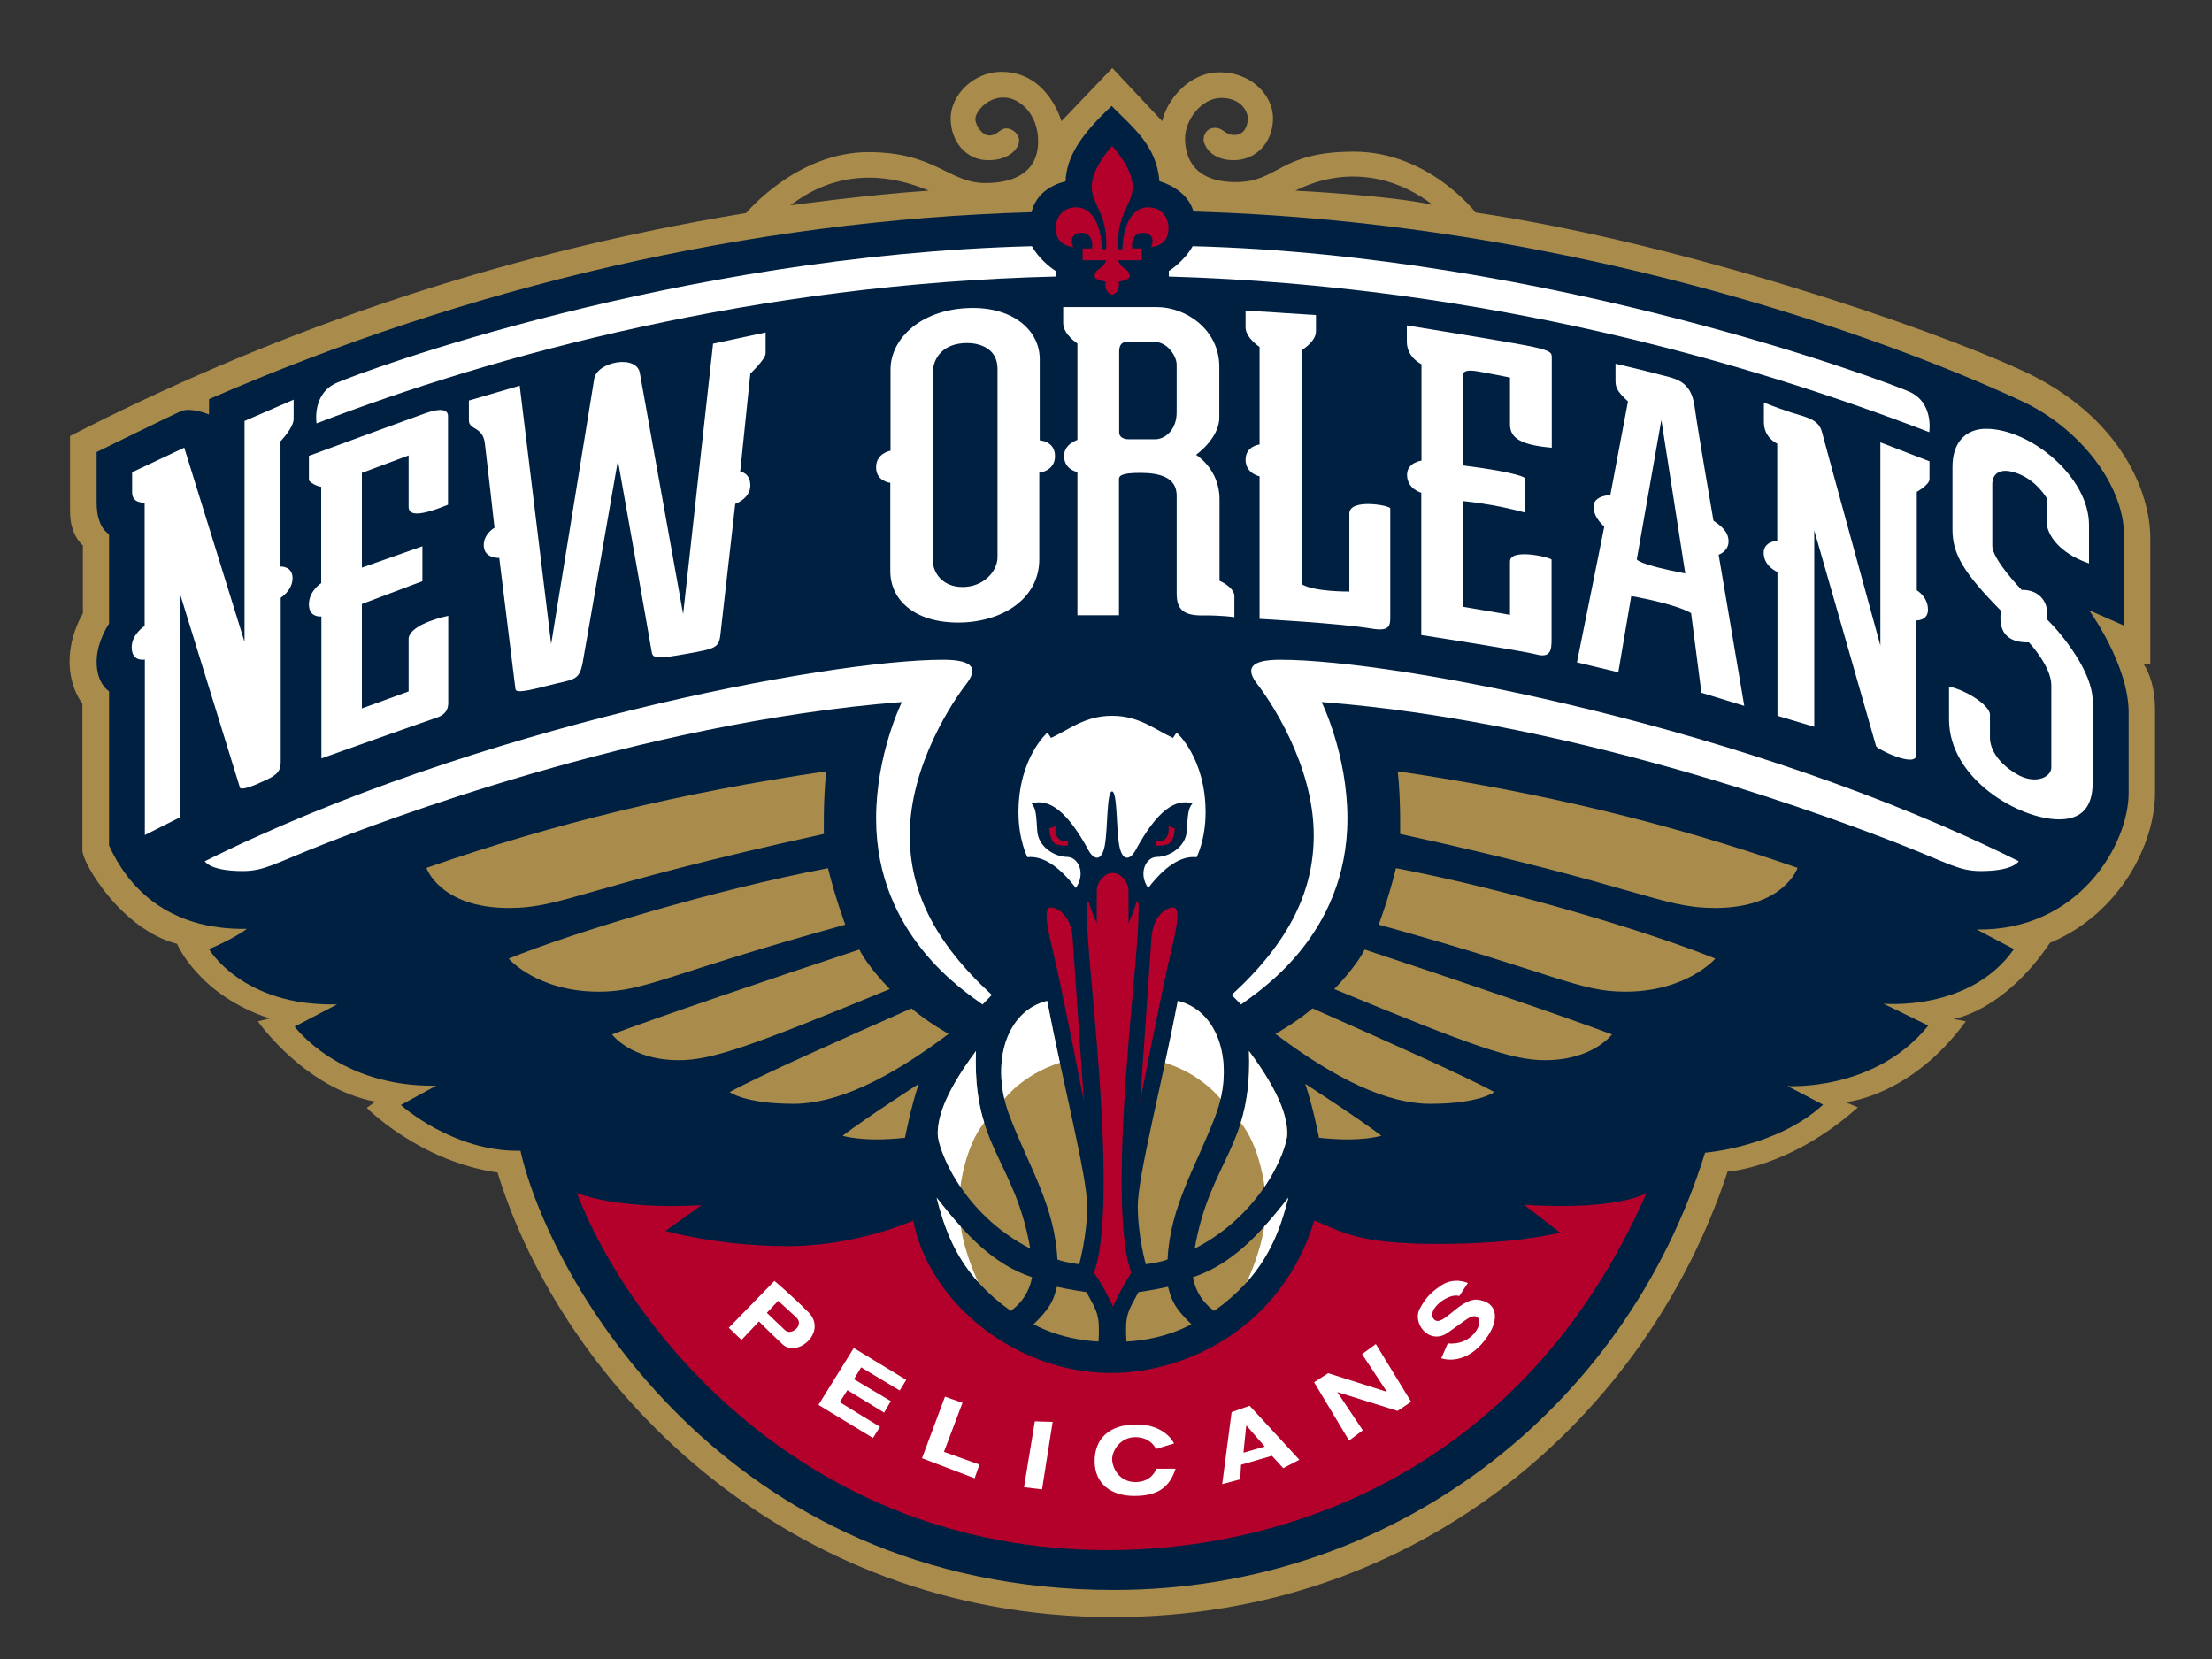 <?xml version="1.0" encoding="utf-8"?>
<!-- Generator: Adobe Illustrator 16.0.0, SVG Export Plug-In . SVG Version: 6.00 Build 0)  -->
<!DOCTYPE svg PUBLIC "-//W3C//DTD SVG 1.1//EN" "http://www.w3.org/Graphics/SVG/1.1/DTD/svg11.dtd">
<svg version="1.1" xmlns="http://www.w3.org/2000/svg" xmlns:xlink="http://www.w3.org/1999/xlink" x="0px" y="0px" width="201.6px"
	 height="151.2px" viewBox="0 0 201.6 151.2" enable-background="new 0 0 201.6 151.2" xml:space="preserve">
<rect x="0" y="0" width="201.6" height="151.2" fill="#333333" stroke="none"/>
<g id="Layer_1">
</g>
<g id="Layer_2">
	<path fill="#A98B4C" d="M105.926,11.047c0.391-1.863,2.383-4.464,5.243-4.464s4.854,2.08,4.854,4.204s-1.474,3.813-3.597,3.813
		s-2.73-1.43-2.73-1.863s0.261-1.083,1.04-1.083s0.867,0.65,1.777,0.65s1.213-0.867,1.213-1.517s-0.649-1.863-2.427-1.863
		s-3.293,1.993-3.293,3.684s0.736,3.987,4.637,3.987s3.9-2.773,10.747-2.773s11.094,5.547,11.094,5.547
		c18.287,2.687,40.864,10.27,49.878,14.43s11.614,11.181,11.614,15.211s0,11.527,0,11.527h-0.606c0,0,1.04,1.343,1.04,4.16
		s0,7.541,0,7.541c0,4.724-3.25,11.05-9.577,13.693c-4.247,6.283-8.797,6.934-8.797,6.934l1.126,0.217
		c-5.027,6.89-10.963,7.367-10.963,7.367l1.126,0.477c-6.24,5.547-11.873,5.851-11.873,5.851
		c-7.28,22.101-27.908,40.604-56.033,40.604c-30.118,0-50.225-21.451-56.075-40.519c-7.15-1.04-11.917-5.894-11.917-5.894
		l0.78-0.563c-6.457-1.213-10.704-7.324-10.704-7.324l1.083-0.26c-6.5-2.123-8.451-6.803-8.451-6.803
		c-5.07-1.3-8.624-7.367-8.624-8.494s0-13.391,0-13.391s-1.17-1.43-1.17-3.856s1.213-4.377,1.213-4.377v-6.197
		c0,0-1.17-0.867-1.17-3.077s0-6.89,0-6.89c17.161-8.797,37.398-16.337,61.622-20.324c0,0,4.594-5.547,11.137-5.547
		c6.11,0,7.324,2.817,10.66,2.817c2.037,0,4.811-0.606,4.811-3.813c0-2.427-1.647-3.987-3.164-3.987s-2.557,1.343-2.557,1.95
		s0.606,1.517,1.3,1.517s0.954-0.65,1.517-0.65s1.17,0.52,1.17,1.126s-0.78,1.777-2.817,1.777s-3.423-1.733-3.423-3.813
		s2.037-4.247,4.637-4.247c4.247,0,5.46,4.507,5.46,4.507l4.637-4.854L105.926,11.047z M118.06,17.374c0,0,8.667,0.434,12.523,1.3
		C126.856,15.814,122.307,15.25,118.06,17.374z M72.038,18.717c0,0,6.847-0.953,12.61-1.343
		C79.794,15.337,75.504,16.03,72.038,18.717z"/>
	<path fill="#002042" d="M101.313,9.658c-2.799,2.621-4.11,4.616-4.199,6.88c0,0-2.561,0.447-3.097,2.8
		C68.225,20.083,42.7,26.099,19.052,36.375v1.4c0,0-1.667-0.685-2.561-0.298s-7.684,3.723-7.684,3.723s0,2.531,0,4.586
		c0,2.383,1.132,2.889,1.132,2.889v8.161c0,0-1.132,1.638-1.132,3.484c0,2.025,1.132,2.681,1.132,2.681V77.06
		c1.638,3.604,5.152,7.715,12.568,7.596c0,0-1.25,0.924-3.455,1.847c0,0,3.038,5.242,11.675,5.033l-3.872,2.024
		c0,0,4.05,5.54,12.896,5.391l-3.216,1.757c0,0,4.735,4.29,10.9,4.171c2.562,11.437,18.436,40.029,54.116,40.029
		c25.255,0,46.552-16.353,53.849-39.852c0,0,6.554-0.505,10.753-4.377l-3.246-1.697c0,0,7.953,0.535,12.837-5.511l-4.08-1.995
		c0,0,7.894,0.743,11.884-4.975l-3.396-1.787c9.322,0.148,13.85-7.773,13.85-12.449s0-3.365,0-7.327
		c0-4.349-3.604-9.322-3.604-9.322l3.187,1.399c0,0,0-3.604,0-8.19s-3.991-9.769-9.263-12.241s-35.919-16.173-75.56-17.305
		c0,0-0.328-1.906-3.098-2.77C105.428,13.263,103.185,11.563,101.313,9.658z"/>
	<path fill="#B3012B" d="M101.347,26.874c0.804-0.238,0.625-1.221,0.625-1.221s0.983-0.089,0.983-0.477
		c0-0.745-0.804-0.596-1.042-1.459h2.145v-1.072h-0.864c-0.119-0.625,0.149-1.43,0.923-1.43c0.775,0,1.162,0.536,0.774,1.311
		c1.34-0.179,1.608-1.013,1.608-1.757s-0.447-1.876-1.877-1.876s-2.263,1.608-2.322,3.813h-0.387
		c-0.18-3.306,1.311-3.961,1.311-5.689s-1.848-3.693-1.848-3.693h-0.029c0,0-1.847,1.965-1.847,3.693s1.489,2.383,1.311,5.689
		h-0.387c-0.06-2.204-0.893-3.813-2.323-3.813s-1.876,1.132-1.876,1.876s0.269,1.579,1.608,1.757c-0.387-0.774,0-1.311,0.774-1.311
		s1.042,0.805,0.923,1.43h-0.864v1.072h2.145c-0.238,0.864-1.042,0.715-1.042,1.459c0,0.387,0.983,0.477,0.983,0.477
		s-0.178,0.983,0.625,1.221H101.347z"/>
	<path fill="#B3012B" d="M83.232,111.245c0,0-5.15,2.328-11.44,2.328s-11.144-1.387-11.144-1.387l3.293-2.353
		c0,0-6.761,0.545-11.366-1.09c4.655,12.06,20.429,32.538,48.461,32.538c15.625,0,37.739-6.836,49.031-32.563
		c0,0-2.377,1.634-11.168,1.089l3.269,2.525c0,0-3.59,1.04-11.168,1.04s-8.865-1.239-11.218-2.13
		c-2.922,9.633-11.515,13.893-18.547,13.893C92.569,125.137,84.645,118.698,83.232,111.245z"/>
	<path fill="#FFFFFF" d="M96.214,25.203v-0.506c0,0-1.338-0.803-2.171-2.26c-32.447,0.832-61.118,11.45-63.378,12.461
		s-1.814,3.688-1.814,3.688C45.09,32.339,68.942,25.856,96.214,25.203z"/>
	<path fill="#FFFFFF" d="M106.527,25.203v-0.506c0,0,1.338-0.803,2.172-2.26c32.447,0.832,63.056,12.252,65.316,13.263
		c2.26,1.011,1.814,3.688,1.814,3.688C159.591,33.142,135.651,26.064,106.527,25.203z"/>
	<path fill="#FFFFFF" d="M101.349,72.13c0.49,0,0.382,3.406,0.654,4.904s0.98,1.362,1.471,0.49c1.989-3.679,3.651-4.767,5.204-4.304
		c-0.437,0.545-0.409,1.063-0.518,2.534c-0.109,1.472-1.635,2.343-2.697,2.343s-1.744,1.525-0.817,2.834
		c1.444-1.879,2.942-2.97,4.413-2.807c0,0,0.817-1.58,0.817-4.086c0-4.986-2.643-7.274-2.643-7.274l-0.327,0.49
		c-1.607-0.735-3.078-2.016-5.53-2.016h-0.055c-2.452,0-3.923,1.281-5.531,2.016l-0.327-0.49c0,0-2.643,2.288-2.643,7.274
		c0,2.506,0.817,4.086,0.817,4.086c1.471-0.163,2.969,0.928,4.413,2.807c0.926-1.309,0.245-2.834-0.817-2.834
		s-2.588-0.871-2.697-2.343c-0.109-1.471-0.082-1.989-0.518-2.534c1.553-0.463,3.215,0.625,5.204,4.304
		c0.49,0.872,1.198,1.008,1.471-0.49S100.858,72.13,101.349,72.13z"/>
	<path fill="#B3012B" d="M96.199,75.291l-0.572,0.218c0,0,0.027,1.307,0.735,1.471s0.981,0.055,0.981,0.055v-0.381
		C97.344,76.653,96.036,76.926,96.199,75.291z"/>
	<path fill="#B3012B" d="M106.497,75.291l0.571,0.218c0,0-0.026,1.307-0.734,1.471c-0.709,0.164-0.981,0.055-0.981,0.055v-0.381
		C105.353,76.653,106.66,76.926,106.497,75.291z"/>
	<path fill="#B3012B" d="M95.682,82.701c-0.463,0.272-0.408,1.146,0.327,4.169s2.779,13.513,2.779,13.513
		s-0.927-13.403-1.036-14.957S96.744,82.701,95.682,82.701z"/>
	<path fill="#B3012B" d="M107.018,82.701c0.463,0.272,0.408,1.146-0.327,4.169s-2.778,13.513-2.778,13.513
		s0.926-13.403,1.035-14.957S105.955,82.701,107.018,82.701z"/>
	<path fill="#B3012B" d="M101.453,119.042c1.035-2.234,1.672-3.05,1.672-3.05s-0.898-1.635-0.898-8.255s0.735-13.947,1.226-19.614
		s0.272-5.912,0.272-5.912h-0.163c-0.109,0.626-0.709,1.935-0.709,1.935s0-2.016,0-2.942s-0.845-1.635-1.308-1.635h-0.278
		c-0.463,0-1.308,0.708-1.308,1.635s0,2.942,0,2.942s-0.6-1.309-0.708-1.935h-0.164c0,0-0.218,0.245,0.272,5.912
		s1.226,12.994,1.226,19.614s-0.899,8.255-0.899,8.255s0.708,0.844,1.744,3.078L101.453,119.042z"/>
	<path fill="#FFFFFF" d="M85.963,60.129c-10.57,0-42.73,6.113-67.297,18.363c0,0,0.447,0.896,3.448,0.896
		c1.993,0,2.911-0.695,7.368-2.441c4.457-1.747,28.62-11.107,52.717-12.965c0,0-2.352,4.748-2.352,10.615
		c0,10.683,8.174,15.812,9.697,16.953l0.851-0.873c-5.33-4.882-7.48-9.563-7.48-14.557c0-6.495,4.099-12.43,5.129-13.751
		S88.898,60.129,85.963,60.129z"/>
	<path fill="#FFFFFF" d="M116.686,60.129c10.57,0,42.73,6.113,67.297,18.363c0,0-0.447,0.896-3.448,0.896
		c-1.993,0-2.911-0.695-7.368-2.441c-4.456-1.747-28.619-11.107-52.717-12.965c0,0,2.352,4.748,2.352,10.615
		c0,10.683-8.174,15.812-9.697,16.953l-0.851-0.873c5.33-4.882,7.479-9.563,7.479-14.557c0-6.495-4.099-12.43-5.129-13.751
		C113.574,61.047,113.75,60.129,116.686,60.129z"/>
	<path fill="#A98B4C" d="M75.304,70.294c-13.205,1.948-24.624,4.695-36.441,8.804c0,0,1.227,3.655,7.522,3.655
		c4.962,0,6.616-1.921,28.705-6.75C75.09,76.003,75.011,73.015,75.304,70.294z"/>
	<path fill="#A98B4C" d="M77.038,84.272c0,0-0.907-2.4-1.574-5.148c-10.324,1.974-22.97,5.762-29.105,8.243
		c0,0,2.588,3.015,8.217,3.015C58.844,90.382,60.898,88.728,77.038,84.272z"/>
	<path fill="#A98B4C" d="M81.093,90.143c0,0-1.921-1.921-2.774-3.602c-8.243,2.721-18.594,6.242-22.542,7.736
		c0,0,1.734,2.348,6.109,2.348C64.846,96.625,68.368,95.397,81.093,90.143z"/>
	<path fill="#A98B4C" d="M86.455,94.224c0,0-1.813-0.988-3.388-2.321c-6.323,2.802-13.899,6.162-16.567,7.63
		c0,0,1.387,1.067,5.815,1.067C76.184,100.6,80.826,98.465,86.455,94.224z"/>
	<path fill="#A98B4C" d="M83.734,98.784c0,0-4.882,3.149-6.937,4.723c0,0,1.814,0.613,5.683,0.187
		C82.48,103.693,83.014,100.892,83.734,98.784z"/>
	<path fill="#A98B4C" d="M127.389,70.294c13.205,1.948,24.623,4.695,36.441,8.804c0,0-1.227,3.655-7.523,3.655
		c-4.961,0-6.615-1.921-28.705-6.75C127.602,76.003,127.682,73.015,127.389,70.294z"/>
	<path fill="#A98B4C" d="M125.654,84.272c0,0,0.907-2.4,1.574-5.148c10.324,1.974,22.97,5.762,29.105,8.243
		c0,0-2.588,3.015-8.217,3.015C143.849,90.382,141.795,88.728,125.654,84.272z"/>
	<path fill="#A98B4C" d="M121.6,90.143c0,0,1.921-1.921,2.774-3.602c8.243,2.721,18.595,6.242,22.542,7.736
		c0,0-1.734,2.348-6.109,2.348C137.846,96.625,134.324,95.397,121.6,90.143z"/>
	<path fill="#A98B4C" d="M116.238,94.224c0,0,1.813-0.988,3.387-2.321c6.323,2.802,13.899,6.162,16.567,7.63
		c0,0-1.387,1.067-5.815,1.067C126.508,100.6,121.867,98.465,116.238,94.224z"/>
	<path fill="#A98B4C" d="M118.959,98.784c0,0,4.882,3.149,6.936,4.723c0,0-1.814,0.613-5.682,0.187
		C120.213,103.693,119.679,100.892,118.959,98.784z"/>
	<path fill="#A98B4C" d="M95.437,91.222c-3.792,0.912-5.21,5.799-3.426,10.481s4.115,8.19,4.359,13.076c0,0,0.243,0.183,1.987,0.446
		c0,0,0.729-2.594,0.729-5.291C99.086,107.201,96.836,98.545,95.437,91.222z"/>
	<path fill="#FFFFFF" d="M96.6,96.861c-0.408-1.888-0.812-3.806-1.163-5.64c-3.377,0.813-4.872,4.776-3.897,8.942
		C91.54,100.164,93.221,97.914,96.6,96.861z"/>
	<path fill="#A98B4C" d="M88.949,95.788c-3.082,4.136-3.487,6.304-3.487,7.562s2.128,7.218,8.434,10.441
		C92.497,105.744,88.625,104.548,88.949,95.788z"/>
	<path fill="#FFFFFF" d="M89.7,102.319c-0.532-1.721-0.854-3.742-0.751-6.531c-3.082,4.136-3.487,6.304-3.487,7.562
		c0,0.662,0.589,2.628,2.067,4.811C87.53,108.16,87.937,104.49,89.7,102.319z"/>
	<path fill="#A98B4C" d="M85.361,109.149c0.933,3.73,2.412,7.237,6.751,10.319c0,0,1.581-0.952,1.946-3.061
		C90.571,115.232,88.098,112.657,85.361,109.149z"/>
	<path fill="#FFFFFF" d="M87.562,111.795c-0.731-0.807-1.456-1.691-2.201-2.646c0.68,2.721,1.651,5.322,3.81,7.727
		C89.17,116.876,87.958,114.46,87.562,111.795z"/>
	<path fill="#A98B4C" d="M99.025,117.767c0,0-1.419-0.204-2.696-0.487c-0.264,0.913-0.345,1.703-2.129,3.406
		c0,0,2.312,1.398,5.92,1.581C100.262,119.794,99.999,119.592,99.025,117.767z"/>
	<path fill="#A98B4C" d="M107.344,91.222c3.791,0.912,5.21,5.799,3.426,10.481s-4.115,8.19-4.359,13.076
		c0,0-0.242,0.183-1.986,0.446c0,0-0.729-2.594-0.729-5.291C103.694,107.201,105.944,98.545,107.344,91.222z"/>
	<path fill="#FFFFFF" d="M106.181,96.861c0.408-1.888,0.812-3.806,1.163-5.64c3.377,0.813,4.871,4.776,3.896,8.942
		C111.24,100.164,109.559,97.914,106.181,96.861z"/>
	<path fill="#A98B4C" d="M113.831,95.788c3.081,4.136,3.487,6.304,3.487,7.562s-2.129,7.218-8.434,10.441
		C110.283,105.744,114.155,104.548,113.831,95.788z"/>
	<path fill="#FFFFFF" d="M113.08,102.319c0.532-1.721,0.854-3.742,0.751-6.531c3.081,4.136,3.487,6.304,3.487,7.562
		c0,0.662-0.59,2.628-2.068,4.811C115.25,108.16,114.844,104.49,113.08,102.319z"/>
	<path fill="#A98B4C" d="M117.42,109.149c-0.934,3.73-2.412,7.237-6.752,10.319c0,0-1.58-0.952-1.945-3.061
		C112.209,115.232,114.683,112.657,117.42,109.149z"/>
	<path fill="#FFFFFF" d="M115.219,111.795c0.731-0.807,1.457-1.691,2.201-2.646c-0.68,2.721-1.651,5.322-3.811,7.727
		C113.609,116.876,114.822,114.46,115.219,111.795z"/>
	<path fill="#A98B4C" d="M103.755,117.767c0,0,1.419-0.204,2.696-0.487c0.264,0.913,0.345,1.703,2.129,3.406
		c0,0-2.312,1.398-5.92,1.581C102.518,119.794,102.781,119.592,103.755,117.767z"/>
	<path fill="#FFFFFF" d="M22.287,38.366V58.5L16.792,40.8l-4.749,2.237c0,0,0,1.236,0,1.845c0,1.04,1.138,0.922,1.138,0.922v11.244
		c0,0-1.177,0.745-1.177,1.942c0,1.374,1.197,1.119,1.197,1.119v15.994l3.238-1.629V54.222l5.436,17.583
		c0,0,0.118,0.354,2.218-0.647c1.472-0.628,1.491-1.119,1.491-1.884s0-14.796,0-14.796s1.08-0.667,1.08-1.785
		s-1.099-1.06-1.099-1.06V40.212c0,0,1.197-1.217,1.197-2.041s0-1.747,0-1.747L22.287,38.366z"/>
	<path fill="#FFFFFF" d="M28.154,41.546v2.237c0,0,0.333,0.432,1.119,0.589v8.772c0,0-1.119,0.706-1.119,1.942
		s1.138,1.099,1.138,1.099v12.933c0,0,9.303-3.316,10.5-3.709s1.06-1.237,1.06-1.786s0-7.497,0-7.497s-3.375,0.667-3.611,2.021
		v4.867l-4.259,1.55v-9.517l5.515-2.08v-3.179l-5.515,1.943v-8.634l4.258-1.59c0,0,0,3.866,0,4.69s1.04,0.844,3.591-0.196
		c0,0,0-7.496,0-8.085s-0.647-0.746-2.001-0.275S28.154,41.546,28.154,41.546z"/>
	<path fill="#FFFFFF" d="M47.366,35.15l-4.631,1.354c0,0,0,0.903,0,1.806s1.256,0.53,1.452,2.08s0.883,7.712,0.883,7.712
		s-0.981,0.53-0.981,1.589c0,1.236,1.413,1.158,1.413,1.158s1.433,11.676,1.472,11.931s0.274,0.412,2.806-0.255
		s3.002-0.373,3.336-2.198c0.353-2.021,3.199-18.349,3.199-18.349s2.983,16.779,3.081,17.446s0.667,0.609,3.218,0.157
		s2.905-0.53,3.042-1.727s1.354-11.931,1.354-11.931s1.374-0.489,1.374-1.667s-0.922-1.276-0.922-1.276l0.922-8.929
		c0,0,1.393-1.315,1.393-1.845s0-1.904,0-1.904l-4.788,1.021l-2.728,24.647c0,0-3.67-20.449-3.944-21.959
		c-0.274-1.727-3.905-1.06-4.16,0.51s-3.925,24.178-3.925,24.178L47.366,35.15z"/>
	<path fill="#FFFFFF" d="M94.76,32.737c0,2.532,0,7.398,0,7.398s1.393,0.059,1.393,1.433s-1.433,1.511-1.433,1.511s0,4.239,0,7.889
		s-3.454,5.77-7.398,5.77s-6.181-2.041-6.181-4.69s0-8.046,0-8.046s-1.295-0.118-1.295-1.413s1.315-1.51,1.315-1.51s0-4.514,0-7.398
		s2.904-5.613,7.516-5.613C92.483,28.067,94.76,30.205,94.76,32.737z M88.146,31.265c-2.159,0-3.14,1.315-3.14,2.806
		s0,15.855,0,16.954s0.825,2.473,2.728,2.473s3.179-1.432,3.179-2.728s0-15.209,0-17.152S89.167,31.265,88.146,31.265z"/>
	<path fill="#FFFFFF" d="M96.898,29.44c0-0.432,0-1.452,0-1.452s5.946,0,8.556,0s5.672,2.041,5.672,5.436s0,2.728,0,4.631
		s-2.12,3.395-2.12,3.395s2.14,1.295,2.14,4.042s0,7.437,0,7.437s1.354,0.589,1.354,1.394s0,1.923,0,1.923s-1.138-0.177-2.865-0.157
		s-2.394-0.51-2.394-1.982s0-7.242,0-8.93s-1.55-2.08-3.336-2.08s-1.923,0.294-1.923,0.589s0,12.383,0,12.383h-3.788v-13.05
		c0,0-1.217-0.196-1.217-1.472c0-1.079,1.217-1.452,1.217-1.452v-8.792C98.194,31.303,96.898,30.48,96.898,29.44z M105.238,31.167
		c0,0-2.197,0-2.59,0s-0.647,0.294-0.647,0.824s0,6.987,0,7.418s0.392,0.628,0.902,0.628s1.336,0,2.355,0s1.981-0.962,1.981-2.434
		s0-3.611,0-4.376S106.396,31.167,105.238,31.167z"/>
	<path fill="#FFFFFF" d="M113.52,28.302c0,0,0,0.727,0,1.531c0,0.961,1.276,1.786,1.276,1.786v8.89c0,0-1.276,0.136-1.276,1.392
		s1.276,1.511,1.276,1.511v12.991c0,0,7.024,0.373,10.204,0.883c1.767,0.314,1.707-0.373,1.707-1.178s0-9.499,0-9.773
		s-3.729-0.942-3.729,0.471s0,7.104,0,7.104s-3.062,0.039-4.278-0.628V31.874c0,0,1.237-0.765,1.237-1.668s0-1.492,0-1.492
		L113.52,28.302z"/>
	<path fill="#FFFFFF" d="M128.218,29.657c0,0,0,0.392,0,1.472c0,1.472,1.335,2.061,1.335,2.061v8.792c0,0-1.315,0.157-1.315,1.295
		c0,1.295,1.296,1.629,1.296,1.629v12.972c0,0,9.146,1.413,10.48,1.766s1.394-0.431,1.394-1.393s0-7.045,0-7.241
		s-3.788-1.099-3.788,0.157s0,4.867,0,4.867l-4.258-0.726v-9.636c0,0,2.708,0.235,5.612,1.04v-3.14c0,0-0.274-0.471-5.672-1.158
		c0,0,0-7.614,0-8.104s0.354-0.647,1.472-0.451s2.846,0.549,2.846,0.549s0,2.964,0,4.278s1.138,1.883,3.807,2.119
		c0,0,0-7.751,0-8.203s0.001-0.667-2.354-1.119S128.218,29.657,128.218,29.657z"/>
	<path fill="#FFFFFF" d="M151.238,34.132c1.394,0.373,2.865,0.491,3.199,2.885s1.727,10.439,1.727,10.439
		c0.608,0.412,1.374,0.962,1.374,1.884s-0.903,1.217-0.903,1.217l2.336,13.776l-3.905-1.197l-0.942-7.261
		c-1.59-0.902-5.455-1.551-5.455-1.551l-1.178,6.947l-3.769-0.903l2.493-12.382c0,0-0.981-0.766-0.981-1.806s1.53-1.059,1.53-1.059
		l1.609-8.537c-1.079-0.981-1.138-1.334-1.138-2.001s0-1.433,0-1.433S149.845,33.76,151.238,34.132z M151.415,38.273l-2.237,12.696
		c0,0-0.059,0.432,4.416,1.295L151.415,38.273z"/>
	<path fill="#FFFFFF" d="M160.759,36.684c0,0,0,0.569,0,1.786c0,1.452,1.217,1.962,1.217,1.962v8.851c0,0-1.236,0.059-1.236,1.099
		c0,1.236,1.256,1.747,1.256,1.747v13.109l3.355,1.001V48.341c0,0,5.575,19.409,5.634,19.664s3.669,2.041,3.669,0.785
		s0-12.246,0-12.246s1.061,0.041,1.061-0.98c0-1.178-1.021-1.766-1.021-1.766V44.83c0,0,1.158-0.648,1.158-1.158s0-1.629,0-1.629
		l-4.475-1.727v18.525c0,0-5.005-18.231-5.319-19.448s-1.433-1.354-2.826-1.805S160.759,36.684,160.759,36.684z"/>
	<path fill="#FFFFFF" d="M190.391,51.345c0,0,0-1.472,0-3.493c0-4.396-5.357-8.772-9.381-8.772c-1.785,0-3.062,1.157-3.062,3.473
		s0,3.454,0,5.71s1.041,3.964,4.416,7.398c-0.255,1.844,0.49,2.923,2.551,2.884c0,0,2.041,2.178,2.041,3.905s0,6.614,0,7.497
		s-1.471,1.628-3.218,0.569s-2.375-2.335-2.375-3.297s0-1.354,0-2.1s-1.923-2.139-3.729-2.551c0,0,0,1.256,0,3.002
		c0,5.417,6.378,9.106,10.048,9.106c2.649,0,3.042-1.904,3.042-3.375s0-4.768,0-7.417s-2.788-6.083-4.161-7.438
		c0.216-1.394-0.549-2.708-2.315-2.688c0,0-2.669-2.767-2.669-4.003s0-4.612,0-5.632s0.785-1.59,2.434-0.922
		s2.512,2.178,2.512,2.178s0,1.021,0,2.159S187.644,50.423,190.391,51.345z"/>
	<path fill="#FFFFFF" d="M73.656,119.573c1.813,1.797-0.984,4.203-2.328,2.953s-2.156-2.094-2.156-2.094l-1.594,1.688l-1.156-1.109
		l4.156-4.266C70.578,116.745,71.844,117.776,73.656,119.573z M72.578,120.073l-1.656-1.516l-1.031,1.094
		c0,0,1.125,1.094,1.672,1.594S73.328,120.792,72.578,120.073z"/>
	<polygon fill="#FFFFFF" points="82.594,125.761 77.813,122.854 74.594,128.042 79.563,131.058 80.203,130.042 76.531,127.792 
		77.234,126.698 80.578,128.745 81.188,127.698 77.828,125.698 78.484,124.62 82,126.729 	"/>
	<polygon fill="#FFFFFF" points="87.719,127.854 86.125,127.292 84.031,132.901 88.828,134.729 89.266,133.479 86.031,132.323 	"/>
	<polygon fill="#FFFFFF" points="95.938,129.589 94.313,129.542 93.328,135.542 94.969,135.745 	"/>
	<path fill="#FFFFFF" d="M105.359,132.058l1.641-0.5c0,0-0.75-1.734-3.438-1.734c-2.484,0-3.797,1.313-3.797,3.344
		s1.469,3.172,3.609,3.172s3.219-0.781,3.766-2.484h-1.75c0,0-0.375,1.219-1.906,1.219s-2.125-1.375-2.125-2.094s0.703-2,2.125-2
		S105.359,132.058,105.359,132.058z"/>
	<path fill="#FFFFFF" d="M118.422,133.042l-1.469,0.766l-1.031-1.125l-2.813,0.813l-0.078,1.328l-1.641,0.438l0.859-6.563
		l1.641-0.578L118.422,133.042z M113.578,129.948l-0.25,2.453l1.938-0.563l-1.625-1.875"/>
	<polygon fill="#FFFFFF" points="121.047,125.151 119.766,125.979 122.953,131.292 124.203,130.354 121.875,126.87 127.375,128.589 
		128.609,127.761 125.391,122.495 124.141,123.417 126.406,126.854 	"/>
	<path fill="#FFFFFF" d="M133,118.12l0.781-1.188c0,0-1.203-0.563-2.375,0.188c-1.174,0.751-1.578,1.391-1.938,2.031
		c-0.891,1.359,0.766,3.484,2.453,2.328s2.313-1.859,2.797-1.359s-0.578,2.547-2.766,2.313l-0.594,1.359
		c0,0,1.875,0.719,3.672-1.297s1.578-3.875-0.453-4.047c-1.641-0.016-3.156,2.609-3.891,1.781S132,117.792,133,118.12z"/>
</g>
</svg>
